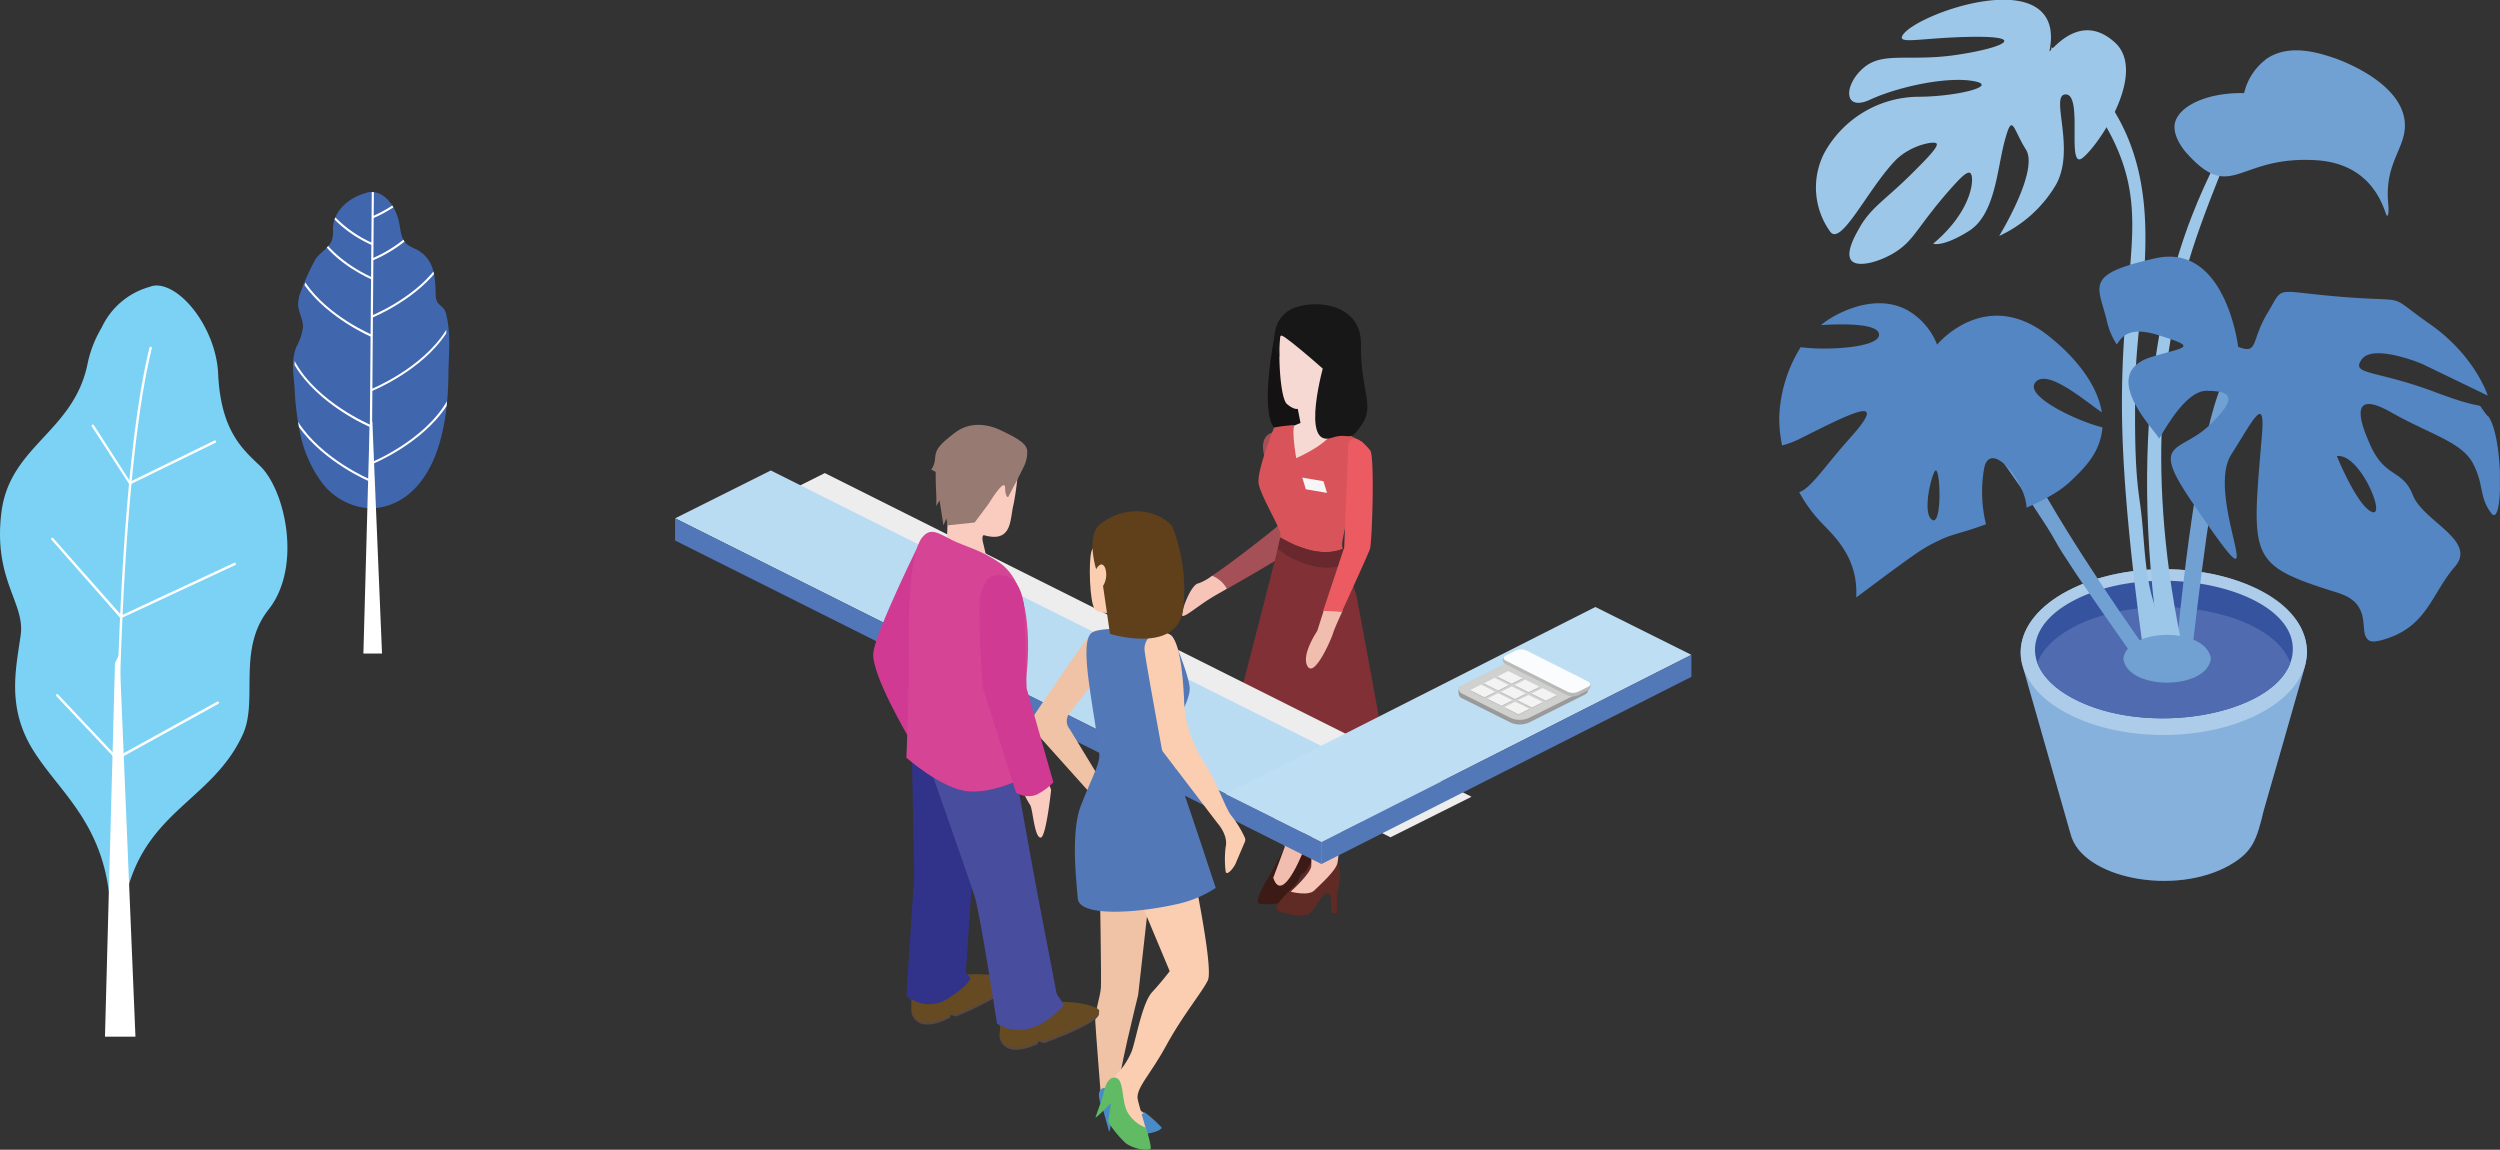 <svg id="Livello_1" data-name="Livello 1" xmlns="http://www.w3.org/2000/svg" xmlns:xlink="http://www.w3.org/1999/xlink" viewBox="0 0 402.73 185.21"><rect x="0" y="0" width="402.73" height="185.21" fill="#333333" stroke="none"/><defs><style>.cls-1{fill:none;}.cls-2{fill:#a55056;}.cls-3{fill:#f7c5b7;}.cls-4{fill:#3c1a16;}.cls-5{fill:#602a25;}.cls-6{fill:#f0bdaf;}.cls-7{fill:#141213;}.cls-8{fill:#f6d9d2;}.cls-9{fill:#d8545a;}.cls-10{fill:#69282d;}.cls-11{fill:#813136;}.cls-12{fill:#171717;}.cls-13{fill:#ec5b62;}.cls-14{fill:#f6f6f6;}.cls-15{fill:#ededed;}.cls-16{fill:#a2a1a1;}.cls-17{fill:#b9dcf3;}.cls-18{fill:#5277b8;}.cls-19{fill:#bedef4;}.cls-20{fill:#5378b8;}.cls-21{fill:#9a9a9a;}.cls-22{fill:#d0d0cf;}.cls-23{fill:#b8b9b9;}.cls-24{fill:#f3f3f4;}.cls-25{fill:#fbfcfd;}.cls-26{fill:#f1c3a6;}.cls-27{fill:#488bc6;}.cls-28{fill:#fbceb1;}.cls-29{fill:#61ba64;}.cls-30{fill:#603f1b;}.cls-31{fill:#594741;}.cls-32{fill:#664b22;}.cls-33{fill:#d13a93;}.cls-34{fill:#faccc0;}.cls-35{fill:#31338a;}.cls-36{fill:#484d9d;}.cls-37{fill:#977a72;}.cls-38{fill:#d64496;}.cls-39{fill:#7a625b;}.cls-40{fill:#7bd2f5;}.cls-41{fill:#fff;}.cls-42{fill:#4067ad;}.cls-43{clip-path:url(#clip-path);}.cls-44{clip-path:url(#clip-path-2);}.cls-45{fill:#85b1dc;}.cls-46{opacity:0.3;}.cls-47{clip-path:url(#clip-path-4);}.cls-48{fill:#adccea;}.cls-49{fill:#3653a0;}.cls-50{fill:#506baf;}.cls-51{fill:#71a1d3;}.cls-52{fill:#5386c3;}.cls-53{fill:#9dc7e9;}</style><clipPath id="clip-path" transform="translate(-33.53 -22.72)"><path class="cls-1" d="M92.79,53.7c2.64-.46,4.47,2.3,5,4.71.28,1.29.29,2.8,1.29,3.66a7.47,7.47,0,0,0,1.47.8c2.91,1.5,3.1,4.31,3.16,7.13a2.76,2.76,0,0,0,.27,1.38c.27.45.78.72,1.09,1.16a2.86,2.86,0,0,1,.38,1c.74,3.2.35,6.14.32,9.34-.17,22.77-12.55,21.7-12.55,21.7a4,4,0,0,1-.49,0,10.41,10.41,0,0,1-7.49-4.32A20.33,20.33,0,0,1,81.77,92,45.15,45.15,0,0,1,81,85.47c-.14-2.37-.64-4.58.28-6.89a8.83,8.83,0,0,0,1.07-3.21c0-1.24-.76-2.38-.8-3.62a5.59,5.59,0,0,1,.49-2.17,34.59,34.59,0,0,1,2.26-5c.72-1.22,2.32-1.92,2.75-3.32a6.5,6.5,0,0,0,.12-1.76c.1-2.9,2.62-4.94,5.24-5.67Z"/></clipPath><clipPath id="clip-path-2" transform="translate(-33.53 -22.72)"><rect class="cls-1" x="320.15" y="22.72" width="116.1" height="141.9"/></clipPath><clipPath id="clip-path-4" transform="translate(-33.53 -22.72)"><rect class="cls-1" x="367.7" y="117.29" width="37.42" height="47.33"/></clipPath></defs><g id="Raggruppa_9330" data-name="Raggruppa 9330"><g id="Raggruppa_9329" data-name="Raggruppa 9329"><path id="Tracciato_60222" data-name="Tracciato 60222" class="cls-2" d="M239.39,92.31s-3.28-.35-2.17,4,3.49,9.76,2.84,10.52c-.51.59-7.51,6.12-11.26,8.64a4.7,4.7,0,0,1,2.38,2.12c4.23-2.41,11.92-6.8,12.35-7.83C244.07,108.45,242,93.94,239.39,92.31Z" transform="translate(-33.53 -22.72)"/><path id="Tracciato_60223" data-name="Tracciato 60223" class="cls-3" d="M228.8,115.46a8.24,8.24,0,0,1-2.19,1.23c-1.3.11-3.13,5.26-2.53,5.26s2.53-1.68,4.7-3c.44-.27,1.31-.76,2.4-1.39A4.7,4.7,0,0,0,228.8,115.46Z" transform="translate(-33.53 -22.72)"/><path id="Tracciato_60224" data-name="Tracciato 60224" class="cls-4" d="M243.72,158.18l-3.21,1s-1.83,3.55-2.61,4.8-2.09,3.69-1.64,4.18,4.45.2,5.28-.79,1.08-3.77,1.88-4,1.3,2.71,1.48,3.09.95,0,.95,0l-.9-3.46a21.5,21.5,0,0,0-.32-2.88A16.14,16.14,0,0,0,243.72,158.18Z" transform="translate(-33.53 -22.72)"/><path id="Tracciato_60225" data-name="Tracciato 60225" class="cls-5" d="M249.06,161.7h-4.37a23.29,23.29,0,0,1-2.83,3.93c-1.09,1-3,3-2.73,3.56s4.22,1.43,5.29.72,2.08-3.34,2.92-3.34.56,2.59.62,3,.92.23.92.23l.05-3.2a22.94,22.94,0,0,0,.49-2.85A14.18,14.18,0,0,0,249.06,161.7Z" transform="translate(-33.53 -22.72)"/><path id="Tracciato_60226" data-name="Tracciato 60226" class="cls-3" d="M243.69,132.72s.65,10.9,1,13.1.08,15.13.08,16.35-3.33,4.19-3.33,4.19,2.85.77,3.82-.2,3.5-3.17,3.74-4.48.44-5.43,1.28-10c.76-4.12-.22-5.26-.3-7.46-.12-3.33,1.14-9.35,1.06-11.55Z" transform="translate(-33.53 -22.72)"/><path id="Tracciato_60227" data-name="Tracciato 60227" class="cls-6" d="M243.44,130.61s-4.55,7.24-4.23,8.78,2.28,2.77,3.09,5.45,1.14,12.53,1.14,12.53l.41,1.55s-3.66,9.92-5.21,5.2l1.87-5c-1.3-4.31-7.24-17.16-7.89-18.55s1.79-10.49,3.1-12Z" transform="translate(-33.53 -22.72)"/><path id="Tracciato_60228" data-name="Tracciato 60228" class="cls-7" d="M243.92,85.77l1.29,6.52s-5.89,0-6.43-.68c-2.35-2.9.1-14.86.1-14.86s3.72-1.54,5.53-1S243.92,85.77,243.92,85.77Z" transform="translate(-33.53 -22.72)"/><path id="Tracciato_60229" data-name="Tracciato 60229" class="cls-8" d="M250.22,92.47l-.84-.45-2-.5V86.08s8.25-7.48,2.88-9.65-9.89-2.39-10.4,0-.18,10.41,1,11.39,1.73.76,1.73.76l.44,2.27-1.6.67-2.09,7.79,1.63,3.58a38.4,38.4,0,0,0,5.26-.87c.48-.32,2.42-6.29,2.42-6.29Z" transform="translate(-33.53 -22.72)"/><path id="Tracciato_60230" data-name="Tracciato 60230" class="cls-9" d="M239.76,109.28c2.86,1.66,6.68,3.22,10.07,1.87a4.54,4.54,0,0,1-.1-.74c0-1.17,2.83-12.69,3.53-15.56a.87.87,0,0,0-.42-1L249.38,92a.85.85,0,0,0-1.15.33c-1.23,2.2-5.89,4.19-5.89,4.19s-.88-5.12-.16-5.34a28.58,28.58,0,0,0-3.4.41s-2.82,7-2.5,9,3.51,7.15,3.54,8.24A3,3,0,0,1,239.76,109.28Z" transform="translate(-33.53 -22.72)"/><path id="Tracciato_60231" data-name="Tracciato 60231" class="cls-10" d="M250.45,113.56c-.26-.92-.49-1.78-.62-2.41-3.39,1.35-7.21-.21-10.07-1.87-.08.4-.23,1.08-.44,2C242.73,113.56,246.83,115,250.45,113.56Z" transform="translate(-33.53 -22.72)"/><path id="Tracciato_60232" data-name="Tracciato 60232" class="cls-11" d="M257.59,149.28c-.35-2.6-5.36-29.81-5.55-30.58-.14-.52-1-3-1.58-5.14-3.63,1.46-7.73,0-11.14-2.32-2,8.23-9,34.93-9.66,37.13-.76,2.57,15.24,5.08,16.57,4.2,1.06-.7,9.94-1.78,11-2.48A.82.82,0,0,0,257.59,149.28Z" transform="translate(-33.53 -22.72)"/><path id="Tracciato_60233" data-name="Tracciato 60233" class="cls-12" d="M246.86,81.17s3.07,3,2.12,3c0,0-8.2-7.32-9-7.39s-.22,3.59-.4,3.4c-.88-.92-1.6-5.16,1.32-7.27s12-2,11.88,5.36,2.27,9.74.12,12.88-1.79,1.09-4.82,2.09C242.86,95,246.86,81.17,246.86,81.17Z" transform="translate(-33.53 -22.72)"/><path id="Tracciato_60234" data-name="Tracciato 60234" class="cls-6" d="M245.72,124.38s-2.66,3.88-1.54,5.7,3.85-4.44,4.13-5.47c.1-.36.71-1.76,1.52-3.54a22.45,22.45,0,0,0-3-.17Z" transform="translate(-33.53 -22.72)"/><path id="Tracciato_60235" data-name="Tracciato 60235" class="cls-13" d="M254.27,95.3s-2.55-3.41-3.53-1.12l-.67,16.75-3.4,10.22a22.35,22.35,0,0,1,3,.17c1.51-3.34,3.7-8.07,4.54-10.13C254.57,110.2,255,96.29,254.27,95.3Z" transform="translate(-33.53 -22.72)"/><path id="Tracciato_60236" data-name="Tracciato 60236" class="cls-14" d="M247.3,102.12l-3.41-.58-.57-1.88,3.41.58Z" transform="translate(-33.53 -22.72)"/><path id="Tracciato_60237" data-name="Tracciato 60237" class="cls-15" d="M153.35,105.46,257.52,157.6l13.06-6.53L166.4,98.93Z" transform="translate(-33.53 -22.72)"/><path id="Tracciato_60238" data-name="Tracciato 60238" class="cls-16" d="M172.57,109.51V109l-6.2-3.11v.55Z" transform="translate(-33.53 -22.72)"/><path id="Tracciato_60239" data-name="Tracciato 60239" class="cls-17" d="M142.28,106.22l104.17,52.13,15.43-7.71L157.7,98.51Z" transform="translate(-33.53 -22.72)"/><g id="Raggruppa_7771" data-name="Raggruppa 7771"><path id="Tracciato_60242" data-name="Tracciato 60242" class="cls-18" d="M142.28,109.79l104.18,52.15v-3.58L142.28,106.21Z" transform="translate(-33.53 -22.72)"/><path id="Tracciato_60243" data-name="Tracciato 60243" class="cls-19" d="M306,128.21l-59.52,30.14L231,150.64l59.53-30.14Z" transform="translate(-33.53 -22.72)"/><path id="Tracciato_60244" data-name="Tracciato 60244" class="cls-20" d="M306,131.75,246.43,161.9v-3.54L306,128.21Z" transform="translate(-33.53 -22.72)"/></g><path id="Tracciato_60245" data-name="Tracciato 60245" class="cls-21" d="M269.16,135.26l7.73,3.87a3.7,3.7,0,0,0,2.92,0l8.95-4.48c.8-.4.8-1.05,0-1.46L281,129.33a3.6,3.6,0,0,0-2.91,0l-9.26,4c-.46.22-.35,1-.29,1.33A1,1,0,0,0,269.16,135.26Z" transform="translate(-33.53 -22.72)"/><path id="Tracciato_60246" data-name="Tracciato 60246" class="cls-22" d="M269.16,134.51l7.73,3.87a3.7,3.7,0,0,0,2.92,0l8.95-4.47c.8-.41.8-1.06,0-1.46L281,128.58a3.7,3.7,0,0,0-2.92,0l-8.95,4.48C268.35,133.46,268.35,134.11,269.16,134.51Z" transform="translate(-33.53 -22.72)"/><path id="Tracciato_60247" data-name="Tracciato 60247" class="cls-23" d="M280.23,134.56l2.3,1.15,1.77-.88L282,133.67Z" transform="translate(-33.53 -22.72)"/><path id="Tracciato_60248" data-name="Tracciato 60248" class="cls-23" d="M277.47,133.2l2.3,1.15,1.77-.88-2.31-1.16Z" transform="translate(-33.53 -22.72)"/><path id="Tracciato_60249" data-name="Tracciato 60249" class="cls-23" d="M274.72,131.82,277,133l1.77-.88-2.31-1.15Z" transform="translate(-33.53 -22.72)"/><path id="Tracciato_60250" data-name="Tracciato 60250" class="cls-23" d="M278,135.66l2.3,1.15,1.77-.88-2.31-1.16Z" transform="translate(-33.53 -22.72)"/><path id="Tracciato_60251" data-name="Tracciato 60251" class="cls-23" d="M275.29,134.29l2.3,1.15,1.77-.88-2.31-1.16Z" transform="translate(-33.53 -22.72)"/><path id="Tracciato_60252" data-name="Tracciato 60252" class="cls-23" d="M272.54,132.91l2.31,1.15,1.76-.88L274.3,132Z" transform="translate(-33.53 -22.72)"/><path id="Tracciato_60253" data-name="Tracciato 60253" class="cls-23" d="M275.84,136.75l2.31,1.15,1.76-.88-2.3-1.15Z" transform="translate(-33.53 -22.72)"/><path id="Tracciato_60254" data-name="Tracciato 60254" class="cls-23" d="M273.1,135.38l2.31,1.15,1.76-.88-2.31-1.15Z" transform="translate(-33.53 -22.72)"/><path id="Tracciato_60255" data-name="Tracciato 60255" class="cls-23" d="M270.35,134l2.31,1.16,1.76-.89-2.3-1.15Z" transform="translate(-33.53 -22.72)"/><path id="Tracciato_60256" data-name="Tracciato 60256" class="cls-24" d="M280.23,134.44l2.3,1.15,1.77-.88L282,133.56Z" transform="translate(-33.53 -22.72)"/><path id="Tracciato_60257" data-name="Tracciato 60257" class="cls-24" d="M277.47,133.08l2.3,1.15,1.77-.88-2.31-1.15Z" transform="translate(-33.53 -22.72)"/><path id="Tracciato_60258" data-name="Tracciato 60258" class="cls-24" d="M274.72,131.7l2.3,1.16,1.77-.89-2.31-1.15Z" transform="translate(-33.53 -22.72)"/><path id="Tracciato_60259" data-name="Tracciato 60259" class="cls-24" d="M278,135.54l2.3,1.15,1.77-.88-2.31-1.15Z" transform="translate(-33.53 -22.72)"/><path id="Tracciato_60260" data-name="Tracciato 60260" class="cls-24" d="M275.29,134.17l2.3,1.15,1.77-.88-2.31-1.15Z" transform="translate(-33.53 -22.72)"/><path id="Tracciato_60261" data-name="Tracciato 60261" class="cls-24" d="M272.54,132.79l2.31,1.16,1.76-.88-2.31-1.16Z" transform="translate(-33.53 -22.72)"/><path id="Tracciato_60262" data-name="Tracciato 60262" class="cls-24" d="M275.84,136.63l2.31,1.15,1.76-.88-2.3-1.15Z" transform="translate(-33.53 -22.72)"/><path id="Tracciato_60263" data-name="Tracciato 60263" class="cls-24" d="M273.1,135.26l2.31,1.15,1.76-.88-2.31-1.15Z" transform="translate(-33.53 -22.72)"/><path id="Tracciato_60264" data-name="Tracciato 60264" class="cls-24" d="M270.35,133.89l2.31,1.15,1.76-.88-2.3-1.16Z" transform="translate(-33.53 -22.72)"/><path id="Tracciato_60265" data-name="Tracciato 60265" class="cls-23" d="M276.11,129.73l9.95,5a2.18,2.18,0,0,0,1.7,0l1.6-.81c.47-.23.57-1.12.1-1.35l-10-4.47a2.18,2.18,0,0,0-1.7,0l-1.77.35C275.48,128.88,275.47,129.38,276.11,129.73Z" transform="translate(-33.53 -22.72)"/><path id="Tracciato_60266" data-name="Tracciato 60266" class="cls-25" d="M276.12,129.16l9.94,5a2.07,2.07,0,0,0,1.69,0l1.61-.8c.47-.23.47-.61,0-.85l-9.94-5a2.18,2.18,0,0,0-1.7,0l-1.6.8C275.65,128.55,275.65,128.93,276.12,129.16Z" transform="translate(-33.53 -22.72)"/><path id="Tracciato_60267" data-name="Tracciato 60267" class="cls-26" d="M219.19,162.42,216.88,183s-3.43,13.62-3.3,16.05c0,.6,4.8,3.07,4.62,3.3-3.7,4.68-7.41-2.41-7.41-2.41V198.2s-.74-9.34-.82-10.94.82-4,.91-5.47-.17-16.49-.17-16.49Z" transform="translate(-33.53 -22.72)"/><path id="Tracciato_60268" data-name="Tracciato 60268" class="cls-27" d="M212.19,205s-.88-3.23-1-3.56-1.12-2.43-.33-3.2c1.33-1.29,3,2.59,5,3.52s2,.1,2,.1a19.15,19.15,0,0,1,2.78,2.47c.17.47-2,1.19-3.78,1.08a7.19,7.19,0,0,1-2.77-.88l-1.33-2.76S212.36,205.26,212.19,205Z" transform="translate(-33.53 -22.72)"/><path id="Tracciato_60269" data-name="Tracciato 60269" class="cls-28" d="M218.88,124.2s-1.9,4.33-3.49,3.88S213,125,213,124.2v-2.73s-2.52.2-3.14-.67c-.79-1.13-1-7.59-.5-9.29s3.87-2.43,3.87-2.43l5.24,1.52Z" transform="translate(-33.53 -22.72)"/><path id="Tracciato_60270" data-name="Tracciato 60270" class="cls-28" d="M225.46,161.66s3.63,17,2.64,19-4,5.55-6.72,10.52-5,6.92-4.54,8.78,1.57,5.55,1.57,5.55l-4.95-4.07-.29-5.39a12.41,12.41,0,0,0,2.68-4c.74-2.13,1.69-7.79,3.3-9.53s2.81-3.35,2.81-3.35l-6.8-16.24Z" transform="translate(-33.53 -22.72)"/><path id="Tracciato_60271" data-name="Tracciato 60271" class="cls-29" d="M210,202.71s1.14-3.17,1.22-3.52.44-2.65,1.61-2.85c2-.34,1.18,3.82,2.43,5.7a5.66,5.66,0,0,0,2.84,2.33,15.5,15.5,0,0,1,.83,3.29c-.12.5-2.43.34-4-.74a16.43,16.43,0,0,1-2.89-3.51l.46-3S210,203,210,202.71Z" transform="translate(-33.53 -22.72)"/><path id="Tracciato_60272" data-name="Tracciato 60272" class="cls-26" d="M211.29,124.59a1.4,1.4,0,0,0-1.75,0c-.81.55-7.23,10.08-9.55,13.55a1.9,1.9,0,0,0,.19,2.35L210,151.44l4.67,1V147.6L210,147l-4.17-6.86a2,2,0,0,1,0-2.54l5-6.39S215.24,126.19,211.29,124.59Z" transform="translate(-33.53 -22.72)"/><path id="Tracciato_60273" data-name="Tracciato 60273" class="cls-20" d="M222.38,125.19s2.48,5.62,2.79,8.21-4.23,8.58-3.47,9.95,7.67,22.41,7.67,22.41a18.43,18.43,0,0,1-5.85,2.52c-6.5,1.53-16.12,2.25-16.37-.83-.23-2.87-1.16-10.71.52-15,2-5.08,3.14-6.79,2.93-8.49-.94-7.89-3.42-18.16-1.06-19.39S221.24,124.43,222.38,125.19Z" transform="translate(-33.53 -22.72)"/><path id="Tracciato_60274" data-name="Tracciato 60274" class="cls-28" d="M227.37,145.31a19.11,19.11,0,0,1-3.08-9.52c-.19-4.62-.77-10.32-2.49-10.95a2.69,2.69,0,0,0-3.85,2.93c.23,1.89,2.45,14,2.76,15.68a.9.9,0,0,0,.16.36l8.84,11.58s1.72,1.9,1.26,3.79a16,16,0,0,0,0,3.91c.13.85,1.28-.5,1.62-1.29l1.47-3.45a.85.85,0,0,0,0-.7,17.13,17.13,0,0,0-2.19-3.56C231,153.07,229.62,148.81,227.37,145.31Z" transform="translate(-33.53 -22.72)"/><path id="Tracciato_60275" data-name="Tracciato 60275" class="cls-30" d="M222.33,107.41a28,28,0,0,1,1.84,13.07c-.62,7.85-11.83,4.35-11.83,4.35l-1.12-7.72a3.43,3.43,0,0,0,.34-2.9c-.62-1.37-1.45.21-1.45.21s-1.7-5.51.69-7.3C214.93,104,219.75,104.75,222.33,107.41Z" transform="translate(-33.53 -22.72)"/><path id="Tracciato_60276" data-name="Tracciato 60276" class="cls-31" d="M194.69,187.29l-.14,2.56s.42,3.57,6,1.14c.31-.13.18-.5.18-.5l1,.28s11.11-3.93,8.43-5.26-7.66-1-7.66-1Z" transform="translate(-33.53 -22.72)"/><path id="Tracciato_60277" data-name="Tracciato 60277" class="cls-32" d="M194.71,186.9l-.13,2.56s.41,3.57,6,1.14c.31-.14.18-.51.18-.51l1,.28s11.11-3.93,8.43-5.25-7.66-1-7.66-1Z" transform="translate(-33.53 -22.72)"/><path id="Tracciato_60278" data-name="Tracciato 60278" class="cls-33" d="M182,109.48s-7.47,15-7.79,18.45S180,141.66,180,141.66,192.3,108.89,182,109.48Z" transform="translate(-33.53 -22.72)"/><path id="Tracciato_60279" data-name="Tracciato 60279" class="cls-34" d="M186.06,109.8s.1-2.38.2-4.66S187.81,95,192.41,94.6s5.18,2.53,5.18,2.94a46.51,46.51,0,0,1-.78,6.41c-.62,2.31-.11,6.28-4.71,5-.43-.13-.28.88-.28.88l1.16,4.91Z" transform="translate(-33.53 -22.72)"/><path id="Tracciato_60280" data-name="Tracciato 60280" class="cls-31" d="M180.38,183.36v2.57s.61,3.54,6.07.81c.31-.15.16-.51.16-.51l1,.23s10.88-4.52,8.14-5.7-7.7-.6-7.7-.6Z" transform="translate(-33.53 -22.72)"/><path id="Tracciato_60281" data-name="Tracciato 60281" class="cls-32" d="M180.38,183v2.56s.61,3.55,6.07.82c.31-.15.16-.51.16-.51l1,.23s10.88-4.52,8.14-5.7-7.7-.6-7.7-.6Z" transform="translate(-33.53 -22.72)"/><path id="Tracciato_60282" data-name="Tracciato 60282" class="cls-35" d="M180.43,144l.36,20v0L179.55,183a.22.22,0,0,0,.08.2,5.6,5.6,0,0,0,6.69.33c3.21-2.1,3.53-3,3.53-3.31l-.73-.86,1-14.8v0l-.76-18.79Z" transform="translate(-33.53 -22.72)"/><path id="Tracciato_60283" data-name="Tracciato 60283" class="cls-36" d="M183.07,145.64s6.51,18.49,7.44,21.38,3.62,20.58,3.62,20.58,4.94,3.71,10.8-3l-1.17-1.76-3.27-17-3.58-19.75Z" transform="translate(-33.53 -22.72)"/><path id="Tracciato_60284" data-name="Tracciato 60284" class="cls-37" d="M194.93,92.13s-4.06-2.33-7.5.25-3.11,3.16-3.3,4.47a3.13,3.13,0,0,1-.59,1.52l.72.36s0,2,.08,3.35a19.33,19.33,0,0,1,0,2.15l.55-.88.62,4,.48-1.09.19,1.09,4.36-.46,2.24-3s2.61-4.3,2.66-2.62.5,1.52.5,1.52,2.07-3.92,2.49-4.85a5.16,5.16,0,0,0,.57-2.7C198.83,94.66,198.77,93.9,194.93,92.13Z" transform="translate(-33.53 -22.72)"/><path id="Tracciato_60285" data-name="Tracciato 60285" class="cls-38" d="M179.9,126.1c.18,7.13-.36,18.67-.36,18.67s5.68,5.07,10,5.43,9.48-2.47,9.48-2.47l-.24-15.4s2.23-14.62-4.29-19c-2.91-2-5.64-2.64-7.49-3.56-2.31-1.15-3.52-2.16-4.9-.49C179.66,112.27,179.9,126.1,179.9,126.1Z" transform="translate(-33.53 -22.72)"/><path id="Tracciato_60286" data-name="Tracciato 60286" class="cls-39" d="M182.2,110.22" transform="translate(-33.53 -22.72)"/><path id="Tracciato_60287" data-name="Tracciato 60287" class="cls-34" d="M196.84,147.9l1.55,2.49a16.74,16.74,0,0,0,1.08,2c.45.62.67,5.26,1.71,5.26.86,0,1.68-7.7,1.68-7.7L201,145.27Z" transform="translate(-33.53 -22.72)"/><path id="Tracciato_60288" data-name="Tracciato 60288" class="cls-33" d="M195.38,115.47c-2-.41-3.08.2-3.81,2.75s.29,15.34.29,15.34l5.35,16.84a3.76,3.76,0,0,0,3.28.35,10.1,10.1,0,0,0,2.73-2l-4.31-15.16-.31-11.88S198.62,116.12,195.38,115.47Z" transform="translate(-33.53 -22.72)"/></g><g id="Raggruppa_9327" data-name="Raggruppa 9327"><g id="Raggruppa_7293" data-name="Raggruppa 7293"><g id="Raggruppa_3743" data-name="Raggruppa 3743"><g id="Raggruppa_2678" data-name="Raggruppa 2678"><path id="Tracciato_6851" data-name="Tracciato 6851" class="cls-40" d="M75.36,97.71c-2.92-2.75-6.28-5.8-6.69-14.81-.33-7-5.67-14.12-9.92-14.19h0a2.8,2.8,0,0,0-1.07.21,12.11,12.11,0,0,0-7.78,6.59h0a18.6,18.6,0,0,0-2.29,5.94c-2.3,10.94-12.54,13.07-13.86,23.86s3.81,14.51,3.12,19.65-2.33,11.46,1.84,18.35S50.19,155.09,51.24,168l2.45-.39c3-14.33,14.12-15.84,19-26.68,2.44-5.49-1-13.6,4.13-20.05C82.23,114,79.48,101.59,75.36,97.71Z" transform="translate(-33.53 -22.72)"/></g><g id="Raggruppa_2679" data-name="Raggruppa 2679"><path id="Tracciato_6852" data-name="Tracciato 6852" class="cls-41" d="M52.31,168.05h0a.21.21,0,0,1-.2-.19c0-.63-.87-63.15,5.49-89.08a.2.2,0,1,1,.38.09c-6.35,25.88-5.48,88.35-5.47,89A.19.19,0,0,1,52.31,168.05Z" transform="translate(-33.53 -22.72)"/></g><g id="Raggruppa_2680" data-name="Raggruppa 2680"><path id="Tracciato_6853" data-name="Tracciato 6853" class="cls-41" d="M54.52,100.76a.2.2,0,0,1-.2-.09l-6-9.25a.19.19,0,0,1,.05-.27.21.21,0,0,1,.28.06l5.86,9.1,13.56-6.62a.19.19,0,0,1,.26.08.2.2,0,0,1-.08.27h0l-13.72,6.7Z" transform="translate(-33.53 -22.72)"/></g><g id="Raggruppa_2681" data-name="Raggruppa 2681"><path id="Tracciato_6854" data-name="Tracciato 6854" class="cls-41" d="M53.06,122.31a.2.2,0,0,1-.18-.07L41.83,109.68a.19.19,0,0,1,0-.28.19.19,0,0,1,.26,0l11,12.45,18.16-8.46a.19.19,0,0,1,.26.09h0a.2.2,0,0,1-.09.27l-18.3,8.52Z" transform="translate(-33.53 -22.72)"/></g><g id="Raggruppa_2682" data-name="Raggruppa 2682"><path id="Tracciato_6855" data-name="Tracciato 6855" class="cls-41" d="M52.38,145.1a.2.2,0,0,1-.18-.06l-9.59-10.17a.19.19,0,0,1,0-.28.19.19,0,0,1,.27,0l9.49,10.06,16.16-8.91a.2.2,0,0,1,.26.08.19.19,0,0,1-.07.27l-16.29,9Z" transform="translate(-33.53 -22.72)"/></g></g><path id="Tracciato_24326" data-name="Tracciato 24326" class="cls-41" d="M55.35,189.72H50.44l1.61-60.18.73-1.5Z" transform="translate(-33.53 -22.72)"/></g><g id="Raggruppa_3741" data-name="Raggruppa 3741"><g id="Raggruppa_3740" data-name="Raggruppa 3740"><g id="Raggruppa_3739" data-name="Raggruppa 3739"><path id="Tracciato_23095" data-name="Tracciato 23095" class="cls-42" d="M92.79,53.7c2.64-.46,4.47,2.3,5,4.71.28,1.29.29,2.8,1.29,3.66a7.47,7.47,0,0,0,1.47.8c2.91,1.5,3.1,4.31,3.16,7.13a2.76,2.76,0,0,0,.27,1.38c.27.45.78.72,1.09,1.16a2.86,2.86,0,0,1,.38,1c.74,3.2.35,6.14.32,9.34-.17,22.77-12.55,21.7-12.55,21.7a4,4,0,0,1-.49,0,10.41,10.41,0,0,1-7.49-4.32A20.33,20.33,0,0,1,81.77,92,45.15,45.15,0,0,1,81,85.47c-.14-2.37-.64-4.58.28-6.89a8.83,8.83,0,0,0,1.07-3.21c0-1.24-.76-2.38-.8-3.62a5.59,5.59,0,0,1,.49-2.17,34.59,34.59,0,0,1,2.26-5c.72-1.22,2.32-1.92,2.75-3.32a6.5,6.5,0,0,0,.12-1.76c.1-2.9,2.62-4.94,5.24-5.67Z" transform="translate(-33.53 -22.72)"/><g class="cls-43"><g id="Raggruppa_3738" data-name="Raggruppa 3738"><g id="Raggruppa_3702" data-name="Raggruppa 3702"><g id="Raggruppa_3701" data-name="Raggruppa 3701"><path id="Tracciato_23096" data-name="Tracciato 23096" class="cls-41" d="M93.19,104.87a.18.18,0,0,0,.18-.17h0l.43-56.14a.17.17,0,0,0-.19-.15.15.15,0,0,0-.15.15L93,104.7A.17.17,0,0,0,93.19,104.87Z" transform="translate(-33.53 -22.72)"/></g><path id="Tracciato_23097" data-name="Tracciato 23097" class="cls-41" d="M93.46,62.21a19.94,19.94,0,0,1-7.16-5.33l.15-.36a19.4,19.4,0,0,0,7.14,5.37Z" transform="translate(-33.53 -22.72)"/><path id="Tracciato_23098" data-name="Tracciato 23098" class="cls-41" d="M93.54,51.72a22,22,0,0,1-3.82-2.2c.06-.1.11-.2.16-.3a22.29,22.29,0,0,0,3.79,2.18Z" transform="translate(-33.53 -22.72)"/><path id="Tracciato_23099" data-name="Tracciato 23099" class="cls-41" d="M93.41,67.73c-.06,0-5.82-2.45-8.58-6.89,0-.14.09-.28.14-.42,2.64,4.49,8.51,7,8.58,7Z" transform="translate(-33.53 -22.72)"/><path id="Tracciato_23100" data-name="Tracciato 23100" class="cls-41" d="M93.23,91.54c-.1,0-8.44-3.56-12.24-10l0-.66c3.57,6.64,12.25,10.29,12.34,10.33Z" transform="translate(-33.53 -22.72)"/><path id="Tracciato_23101" data-name="Tracciato 23101" class="cls-41" d="M93.3,100l-.13.32c-.1,0-7.46-3.14-11.5-8.84,0-.27-.1-.55-.14-.83C85.38,96.69,93.2,100,93.3,100Z" transform="translate(-33.53 -22.72)"/><path id="Tracciato_23102" data-name="Tracciato 23102" class="cls-41" d="M93.4,77c-.09,0-7-3-10.8-8.32,0-.15.07-.3.11-.45,3.67,5.44,10.74,8.42,10.82,8.45Z" transform="translate(-33.53 -22.72)"/><path id="Tracciato_23103" data-name="Tracciato 23103" class="cls-41" d="M99.61,54a21.15,21.15,0,0,1-6,3.89l-.12-.32a20.91,20.91,0,0,0,6-3.91C99.52,53.81,99.56,53.92,99.61,54Z" transform="translate(-33.53 -22.72)"/><path id="Tracciato_23104" data-name="Tracciato 23104" class="cls-41" d="M93.54,64.69l-.12-.32a21.43,21.43,0,0,0,8-5.85c0,.13.09.26.13.39A21.94,21.94,0,0,1,93.54,64.69Z" transform="translate(-33.53 -22.72)"/><path id="Tracciato_23105" data-name="Tracciato 23105" class="cls-41" d="M93.38,85.74l-.13-.32c.1,0,8.32-3.35,12.17-9.56,0,.18,0,.37,0,.55C101.47,82.48,93.48,85.7,93.38,85.74Z" transform="translate(-33.53 -22.72)"/><path id="Tracciato_23106" data-name="Tracciato 23106" class="cls-41" d="M93.16,97.26c.1,0,8.64-3.48,12.38-9.92,0,.26-.05.52-.07.78-4,6.16-12.08,9.42-12.18,9.46Z" transform="translate(-33.53 -22.72)"/><path id="Tracciato_23107" data-name="Tracciato 23107" class="cls-41" d="M103.69,66.05c0,.14.07.28.11.42-3.94,4.86-10.3,7.42-10.38,7.45l-.13-.32C93.37,73.57,99.84,71,103.69,66.05Z" transform="translate(-33.53 -22.72)"/></g></g></g></g></g><path id="Tracciato_24325" data-name="Tracciato 24325" class="cls-41" d="M95.07,128h-3l1-36.5.44-.91Z" transform="translate(-33.53 -22.72)"/></g></g><g id="Raggruppa_8596" data-name="Raggruppa 8596"><g class="cls-44"><g id="Raggruppa_8086" data-name="Raggruppa 8086"><g id="Raggruppa_8085" data-name="Raggruppa 8085"><g class="cls-44"><g id="Raggruppa_8084" data-name="Raggruppa 8084"><path id="Tracciato_61599" data-name="Tracciato 61599" class="cls-45" d="M404.66,130.7c-.07.21-6.39,22.41-6.46,22.55-1.13,4.71-1.76,6.68-5.41,8.79-8.81,5.11-23.92,2.21-25.72-5-.07-.21-7.59-26.63-7.66-26.84-1.33-4.15.84-8.65,6.47-11.88,15.38-8.84,43.17-1.8,38.78,12.37" transform="translate(-33.53 -22.72)"/><g id="Raggruppa_8083" data-name="Raggruppa 8083" class="cls-46"><g id="Raggruppa_8082" data-name="Raggruppa 8082"><g class="cls-47"><g id="Raggruppa_8081" data-name="Raggruppa 8081"><path id="Tracciato_61600" data-name="Tracciato 61600" class="cls-45" d="M404.66,130.7c-.07.21-6.39,22.41-6.47,22.56-1.11,4.7-1.75,6.67-5.4,8.78-8.14,4.73-21.68,2.6-25.08-3.44,5.54,2,13.2,1.89,18.61-1.27,3.66-2.11,4.29-4.07,5.42-8.78.07-.15,6.39-22.34,6.46-22.56a9,9,0,0,0-1.68-8.7c6.18,2.79,10,7.48,8.14,13.41" transform="translate(-33.53 -22.72)"/></g></g></g></g><path id="Tracciato_61601" data-name="Tracciato 61601" class="cls-48" d="M365.85,118.31c-9,5.22-9.09,13.68-.11,18.9s23.58,5.21,32.62,0,9.08-13.68.1-18.89-23.58-5.22-32.61,0" transform="translate(-33.53 -22.72)"/><path id="Tracciato_61602" data-name="Tracciato 61602" class="cls-49" d="M402.81,128.24a5.62,5.62,0,0,1-.32,1.22c-3,8.51-23.22,12.11-35.1,5.72-3-1.61-4.88-3.6-5.65-5.65-1.28-3.5.61-7.29,5.72-10,13.64-7.25,36.92-1.54,35.35,8.7" transform="translate(-33.53 -22.72)"/><path id="Tracciato_61603" data-name="Tracciato 61603" class="cls-50" d="M402.49,129.47c-3,8.5-23.22,12.1-35.1,5.71-3-1.6-4.88-3.6-5.65-5.65.74-2.09,2.67-4.11,5.72-5.75,12-6.39,32-2.76,35,5.69" transform="translate(-33.53 -22.72)"/><path id="Tracciato_61604" data-name="Tracciato 61604" class="cls-51" d="M382.9,132.13c-1.89-2-12.65-17.33-19.23-28.6S351,87.21,351,87.21l-1.14,1s12.15,16.83,14.68,21.51,14.3,20.88,14.68,21.77,3.66.63,3.66.63" transform="translate(-33.53 -22.72)"/><path id="Tracciato_61605" data-name="Tracciato 61605" class="cls-52" d="M361.4,84.32c1.92-2.38,8.31,3.25,10.72,4.82-1-6.2-7.13-11.09-7.94-11.78-10.5-9-18.6.88-18.6.88a11,11,0,0,0-4.81-5.57c-5.47-2.92-11.58.84-12.52,1.42a13,13,0,0,0-1.37,1c3.87-.24,9.59-.26,9.34,1.67s-8.21,2.47-12.61,1.89A22.74,22.74,0,0,0,320.15,90a21.84,21.84,0,0,0,.46,4.48,15.41,15.41,0,0,0,3.33-1.32c7.85-3.92,14.05-7.08,7.72,0-4.32,4.84-6.4,8.21-8.29,8.85a23.48,23.48,0,0,0,3.36,4.69c1.65,1.77,4.63,4.32,5.57,8.73a13.6,13.6,0,0,1,.25,3.54c9.36-7,10.43-7.71,12.4-8.73,3.36-1.72,3.66-1.28,8.51-3.07a21.91,21.91,0,0,1-.29-9.07c1-4.61,6.59,2,6.83,6.4,4.06-1.81,5.78-3,7.34-4.5,1.76-1.7,3.93-3.8,4.66-7a10,10,0,0,0,.22-1.44c-3.86-.9-12.62-5-10.82-7.21m-16.57,22.14c-1.65-.89-.3-6.79.38-7.85.88-1.39,1.26,8.73-.38,7.85" transform="translate(-33.53 -22.72)"/><path id="Tracciato_61606" data-name="Tracciato 61606" class="cls-53" d="M372.4,38.11A31.81,31.81,0,0,0,364,30.33l-.13,2a40.69,40.69,0,0,1,9.86,12.49c6.92,13.76.6,22.11,1.78,49.82.62,14.59,3.22,32.27,3.22,32.27a2.47,2.47,0,0,0,2.1-.2c1.5-1.17.15-5.06-.66-8-1.27-4.69-1.19-9.64-1.84-14.46-.43-3.19-1.07-6.57-.79-20.5.28-13.3,5.69-31.2-5.09-45.59" transform="translate(-33.53 -22.72)"/><path id="Tracciato_61607" data-name="Tracciato 61607" class="cls-51" d="M384,128.67c2.08-22.71,5.07-39.42,7.7-44.48s6.66-6.42,11.69-5.14c-9.86,1.79-12.14,8.86-16.83,49.34Z" transform="translate(-33.53 -22.72)"/><path id="Tracciato_61608" data-name="Tracciato 61608" class="cls-53" d="M384.77,125.39c-5.8-28.63-2.41-49,1.93-62.46,3.37-10.48,9.53-23.72,9.07-23.93s-5.23,9.52-7.23,13.94C383.43,64.21,376,87,381.14,125c0,0,1.28,9.19,3.63.42" transform="translate(-33.53 -22.72)"/><path id="Tracciato_61609" data-name="Tracciato 61609" class="cls-51" d="M389.69,128.84c-.72,5.12-13.4,5.14-14.11,0,.71-5.12,13.4-5.14,14.11,0" transform="translate(-33.53 -22.72)"/><path id="Tracciato_61610" data-name="Tracciato 61610" class="cls-52" d="M434.26,89.74c-2.56-3.11,1.28-.19-8.41-3.84S412.14,83.16,414,80.6s9.69.73,9.69.73l10.6,5.12s-2-6.4-9.32-11.52-2.74-3.47-14.08-4.38-9.32-2-12.06,2.55-1.46,6.77-4.75,5.49c0,0-2-16.82-13.34-14.26s-9.32,4.21-7.86,9.87a11.39,11.39,0,0,0,1.64,4c.72-.9,1.59-3.1,6.77-1.47,6.39,2,4.38,1.83-1.1,3.47-9.09,2.73,1.1,12.39,1.1,13.16,0,.55,3.84-7.68,7.67-7.68s5.31.92.55,5.49-9.68,2.37-3.1,12.06c14.94,22,1.95-.11,6.57-7.31,3.29-5.12,5.49-9.87,4.94-3.29-1.63,19.6-2.29,20.94,10.82,25.15,1.69.54,3.79,1,4.85,2.88,1.18,2.06.27,4.25,1.5,5.18.48.36,1.35.29,3.12-.31,6.39-2.19,7.12-7.31,10.78-11.52s-5.12-7.31-6.76-11.51-4.39-2.74-6.76-7.86-2.93-9,3.28-5.48,11.34,4.75,13.16,8.22.92,5.3,2.93,8,2-12.61-.55-15.71m-18.64,15.53c-2.38-.91-5.67-9-5.67-9,3.66-.55,8,9.87,5.67,9" transform="translate(-33.53 -22.72)"/><path id="Tracciato_61611" data-name="Tracciato 61611" class="cls-51" d="M398.48,32.31c3.73-2.66,8.5-1.09,11-.27.59.2,10.78,3.7,11.43,10.25.41,4.08-3.16,6.38-2.69,12.81.05.69.22,2.33-.15,2.38s-1.49-8.34-11.44-8.95c-12.75-.77-13.52,7-20.86-1.15-.7-.78-2.2-2.82-1.91-4.66.44-2.75,4.93-5.12,11.18-5a9.51,9.51,0,0,1,3.48-5.41" transform="translate(-33.53 -22.72)"/><path id="Tracciato_61612" data-name="Tracciato 61612" class="cls-53" d="M363.69,31c.89-.76,5.2-6.26,10.52-1.45S371.63,46.15,369,48.17s.13-10.12-2.65-10.24,1.77,9-1.77,14.8a20.6,20.6,0,0,1-9,8s6.46-10.5,4.31-13.92-2.16-6.07-3.42-1.39-1.52,11.89-5.82,14.55-5.7,2-5.7,2c6.46-5.38,6.74-10.9,5.95-11.39-.52-.32-1.73,1-2.78,2.15-5.61,6.26-6.09,8.59-9.25,10.59-2.52,1.6-6.06,2.56-7.08,1.38s.56-4,1.16-5.06c2-3.65,4.31-4.62,9.2-9.59,2-2,3.68-3.75,3.35-4.21s-4.28.23-6.75,2.84c-4.42,4.68-8.6,13.67-10.37,11.39a12.18,12.18,0,0,1-1-12.65,17.45,17.45,0,0,1,15-9.11c6.33,0,13.42-1.78,9-2.54s-12.28,1-16.58,3-4.3-2.28-1.14-5.06,7.34-1,15.06-2.15,11.26-3,2.78-2.91-12.65,1.39-11.38-.38c2.14-3,18.75-9.12,22.9-2.91.62.92,1.27,2.59.66,5.59" transform="translate(-33.53 -22.72)"/></g></g></g></g></g></g></g></svg>